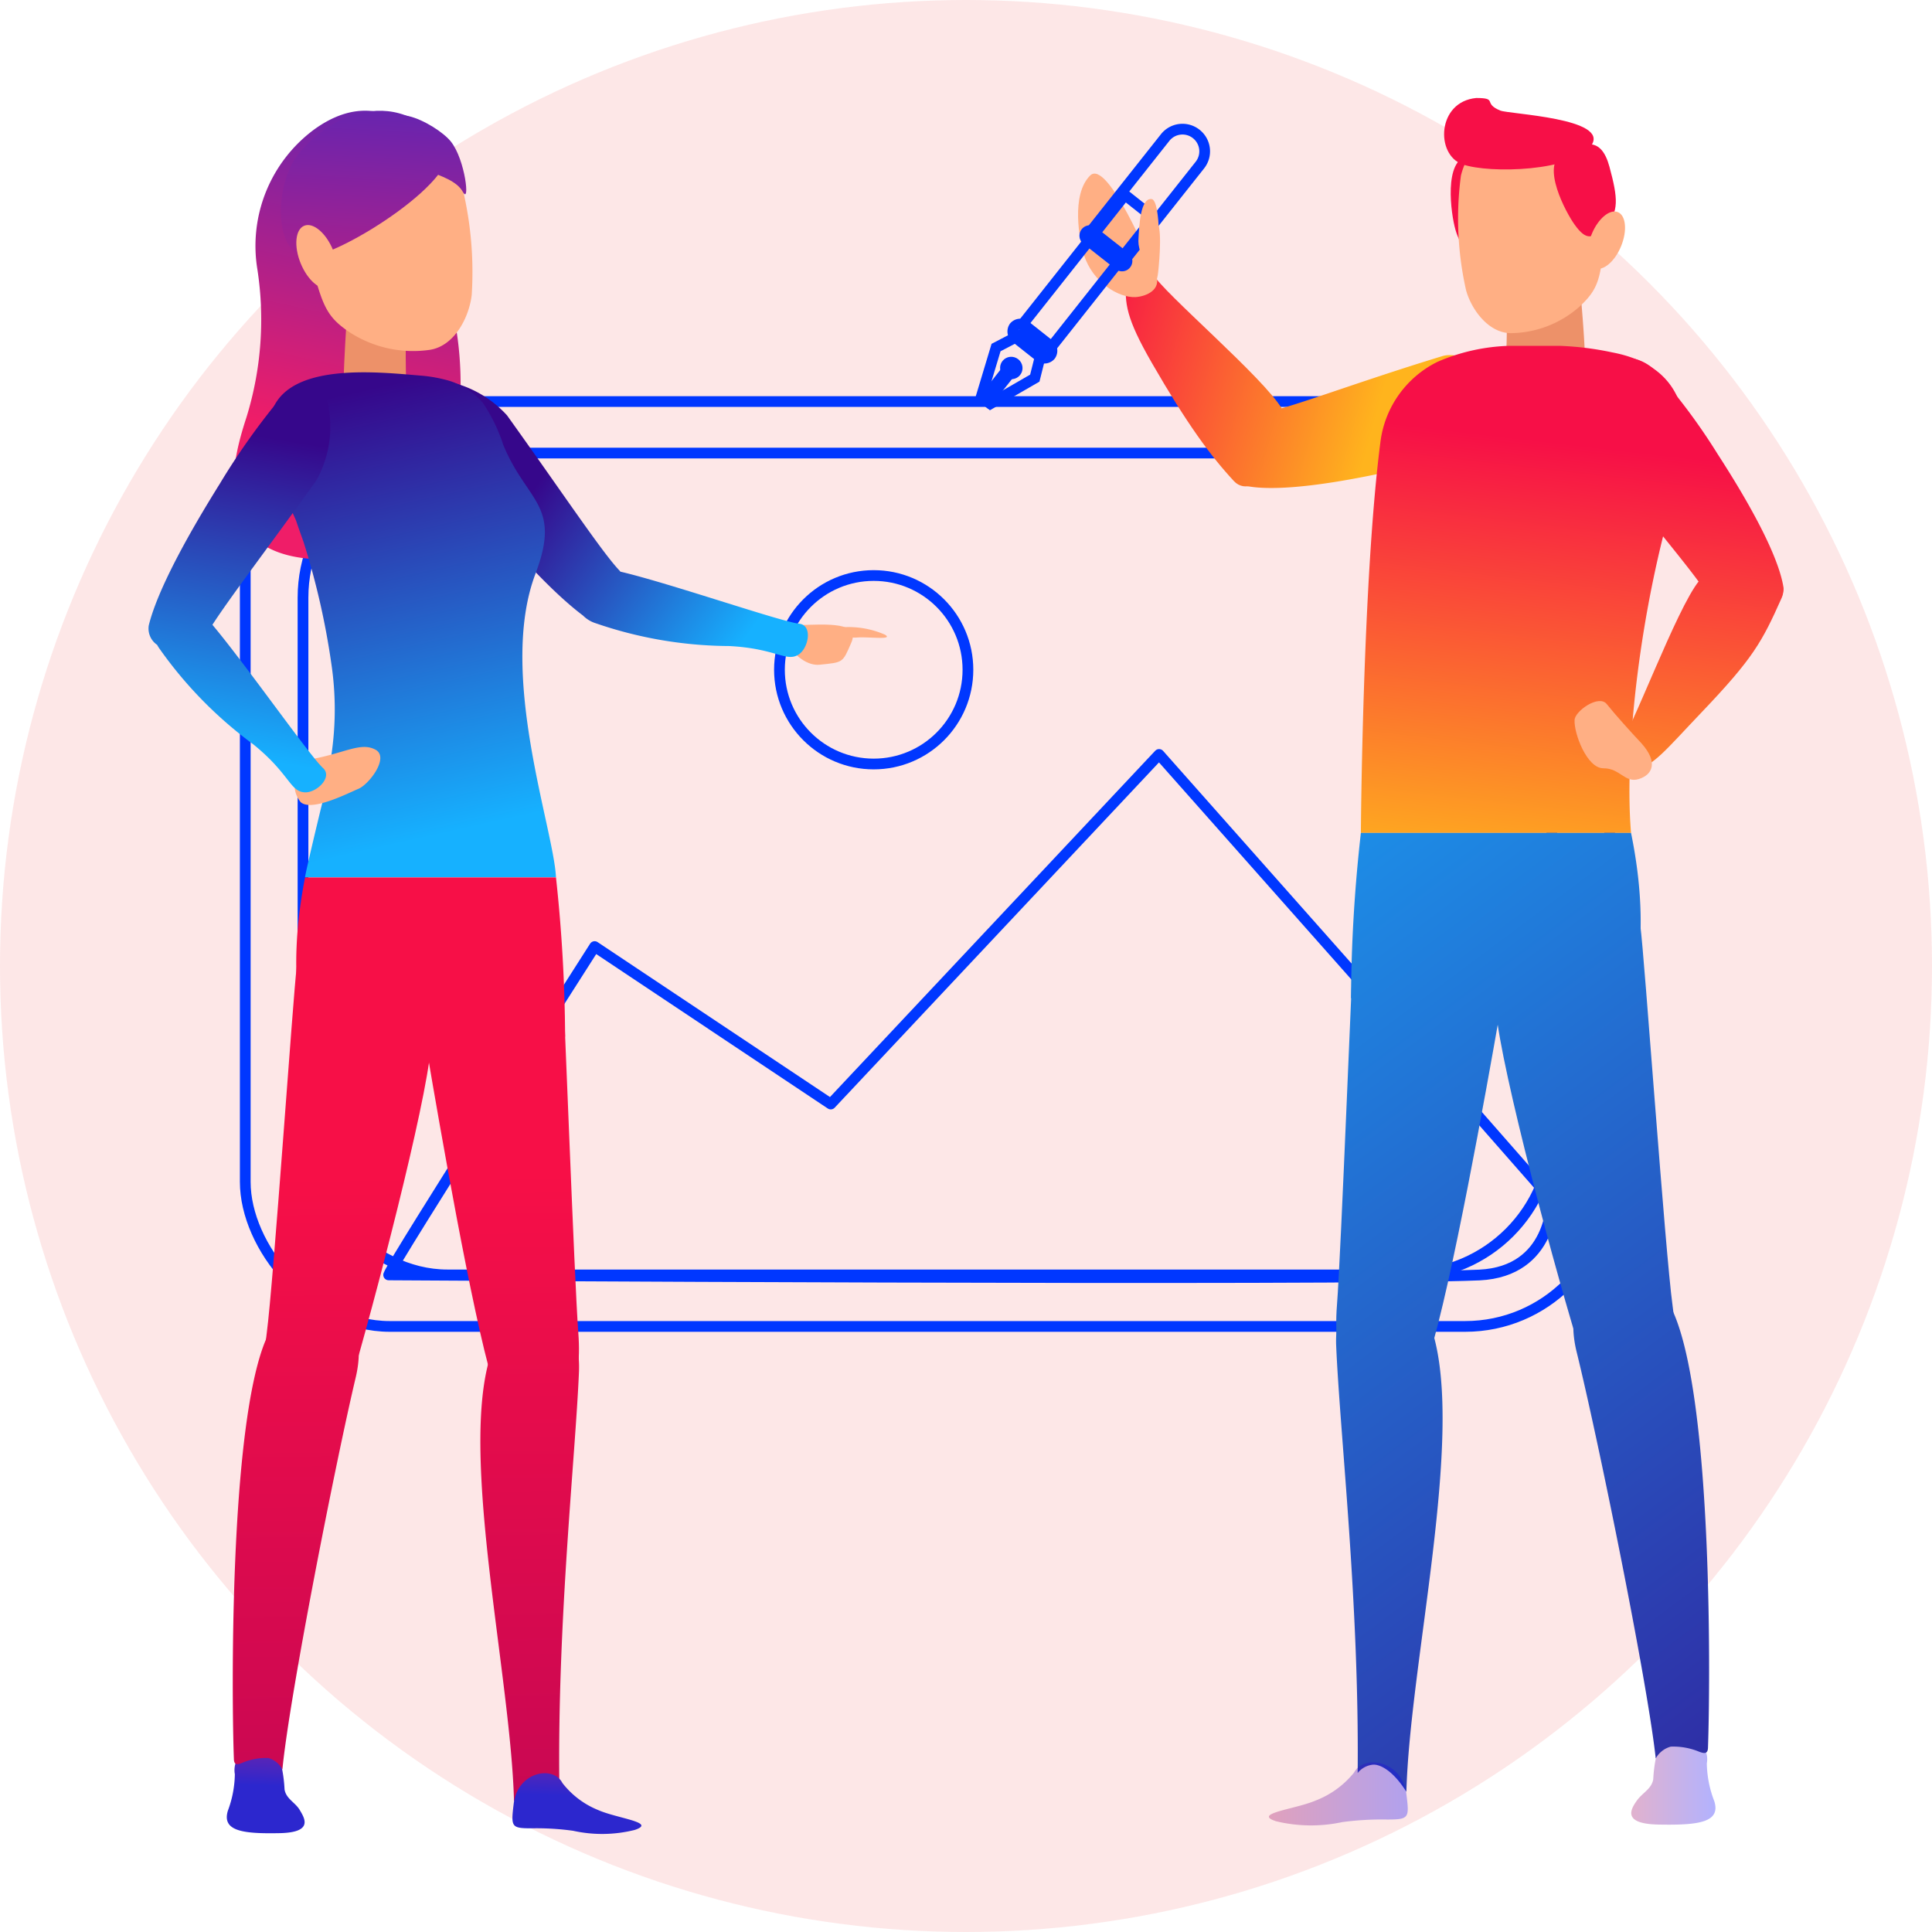 <svg xmlns="http://www.w3.org/2000/svg" xmlns:xlink="http://www.w3.org/1999/xlink" viewBox="0 0 180 180"><defs><style>.cls-1{isolation:isolate;}.cls-2{fill:#ed0f0f;opacity:0.1;}.cls-3,.cls-32{fill:none;stroke:#0037ff;}.cls-3{stroke-linecap:round;stroke-linejoin:round;}.cls-4{fill:url(#Gradient_bez_nazwy_8);}.cls-5{fill:#ffaf84;}.cls-6{fill:url(#Gradient_bez_nazwy_5);}.cls-7{fill:url(#Gradient_bez_nazwy_4);}.cls-8{fill:#ed9169;}.cls-9{fill:url(#Gradient_bez_nazwy_5-2);}.cls-10{fill:url(#Gradient_bez_nazwy_2);}.cls-11{fill:url(#Gradient_bez_nazwy_2-2);}.cls-12{fill:url(#Gradient_bez_nazwy_2-3);}.cls-13{fill:url(#Gradient_bez_nazwy_2-4);}.cls-14{fill:url(#Gradient_bez_nazwy_2-5);}.cls-15{fill:url(#Gradient_bez_nazwy_5-3);}.cls-16{fill:url(#Gradient_bez_nazwy_4-2);}.cls-17{fill:url(#Gradient_bez_nazwy_8-2);}.cls-18{fill:url(#Gradient_bez_nazwy_8-3);}.cls-19,.cls-31{opacity:0.3;mix-blend-mode:multiply;}.cls-19{fill:url(#Gradient_bez_nazwy_3);}.cls-20{fill:url(#Gradient_bez_nazwy_14);}.cls-21{fill:url(#Gradient_bez_nazwy_14-2);}.cls-22{fill:#f70f47;}.cls-23{fill:url(#Gradient_bez_nazwy_14-3);}.cls-24{fill:url(#Gradient_bez_nazwy_5-4);}.cls-25{fill:url(#Gradient_bez_nazwy_5-5);}.cls-26{fill:url(#Gradient_bez_nazwy_5-6);}.cls-27{fill:url(#Gradient_bez_nazwy_5-7);}.cls-28{fill:url(#Gradient_bez_nazwy_5-8);}.cls-29{fill:url(#Gradient_bez_nazwy_14-4);}.cls-30{fill:url(#Gradient_bez_nazwy_14-5);}.cls-31{fill:url(#Gradient_bez_nazwy_3-2);}.cls-32{stroke-miterlimit:10;}</style><linearGradient id="Gradient_bez_nazwy_8" x1="40.58" y1="-3.08" x2="31.05" y2="40.84" gradientUnits="userSpaceOnUse"><stop offset="0" stop-color="#2c27ce"/><stop offset="1" stop-color="#ef1d68"/></linearGradient><linearGradient id="Gradient_bez_nazwy_5" x1="1334.31" y1="1729.31" x2="1358.33" y2="1731.67" gradientTransform="translate(-224.1 -2120.58) rotate(30.47)" gradientUnits="userSpaceOnUse"><stop offset="0" stop-color="#36078b"/><stop offset="1" stop-color="#16b1ff"/></linearGradient><linearGradient id="Gradient_bez_nazwy_4" x1="24.89" y1="166.36" x2="25.48" y2="148.81" gradientUnits="userSpaceOnUse"><stop offset="0" stop-color="#2c27ce"/><stop offset="0.65" stop-color="#ef1d68"/><stop offset="1" stop-color="#efba92"/></linearGradient><linearGradient id="Gradient_bez_nazwy_5-2" x1="33.13" y1="36.49" x2="42.31" y2="77.47" gradientTransform="matrix(1, 0, 0, 1, 0, 0)" xlink:href="#Gradient_bez_nazwy_5"/><linearGradient id="Gradient_bez_nazwy_2" x1="40.31" y1="109.34" x2="41.56" y2="221.74" gradientUnits="userSpaceOnUse"><stop offset="0" stop-color="#f70f47"/><stop offset="1" stop-color="#9e005d"/></linearGradient><linearGradient id="Gradient_bez_nazwy_2-2" x1="27.18" y1="109.48" x2="28.44" y2="221.89" xlink:href="#Gradient_bez_nazwy_2"/><linearGradient id="Gradient_bez_nazwy_2-3" x1="32.45" y1="109.42" x2="33.7" y2="221.83" xlink:href="#Gradient_bez_nazwy_2"/><linearGradient id="Gradient_bez_nazwy_2-4" x1="49.11" y1="109.24" x2="50.37" y2="221.65" xlink:href="#Gradient_bez_nazwy_2"/><linearGradient id="Gradient_bez_nazwy_2-5" x1="46.74" y1="109.27" x2="47.99" y2="221.67" xlink:href="#Gradient_bez_nazwy_2"/><linearGradient id="Gradient_bez_nazwy_5-3" x1="26.01" y1="40.91" x2="21.3" y2="70.35" gradientTransform="matrix(1, 0, 0, 1, 0, 0)" xlink:href="#Gradient_bez_nazwy_5"/><linearGradient id="Gradient_bez_nazwy_4-2" x1="53.83" y1="167.33" x2="54.42" y2="149.79" xlink:href="#Gradient_bez_nazwy_4"/><linearGradient id="Gradient_bez_nazwy_8-2" x1="207.64" y1="305.81" x2="198.1" y2="349.72" gradientTransform="translate(-218.6 -272.49) rotate(-9.15)" xlink:href="#Gradient_bez_nazwy_8"/><linearGradient id="Gradient_bez_nazwy_8-3" x1="213.25" y1="307.02" x2="203.72" y2="350.94" gradientTransform="translate(-218.6 -272.49) rotate(-9.15)" xlink:href="#Gradient_bez_nazwy_8"/><linearGradient id="Gradient_bez_nazwy_3" x1="4999.96" y1="166.07" x2="5007.8" y2="166.07" gradientTransform="matrix(-1, 0, 0, 1, 5159.77, 0)" gradientUnits="userSpaceOnUse"><stop offset="0" stop-color="blue"/><stop offset="1" stop-color="#9e005d"/></linearGradient><linearGradient id="Gradient_bez_nazwy_14" x1="5059.65" y1="32.01" x2="5031.8" y2="39.69" gradientTransform="matrix(-1, 0, 0, 1, 5159.77, 0)" gradientUnits="userSpaceOnUse"><stop offset="0" stop-color="#f70f47"/><stop offset="1" stop-color="#ffb41d"/></linearGradient><linearGradient id="Gradient_bez_nazwy_14-2" x1="5059.66" y1="32.06" x2="5031.81" y2="39.73" xlink:href="#Gradient_bez_nazwy_14"/><linearGradient id="Gradient_bez_nazwy_14-3" x1="5016.94" y1="40.96" x2="5021.77" y2="82.46" xlink:href="#Gradient_bez_nazwy_14"/><linearGradient id="Gradient_bez_nazwy_5-4" x1="4953.92" y1="174.91" x2="5049.5" y2="46.95" gradientTransform="matrix(-1, 0, 0, 1, 5159.77, 0)" xlink:href="#Gradient_bez_nazwy_5"/><linearGradient id="Gradient_bez_nazwy_5-5" x1="4971.16" y1="187.78" x2="5066.74" y2="59.83" gradientTransform="matrix(-1, 0, 0, 1, 5159.77, 0)" xlink:href="#Gradient_bez_nazwy_5"/><linearGradient id="Gradient_bez_nazwy_5-6" x1="4956.32" y1="176.7" x2="5051.9" y2="48.75" gradientTransform="matrix(-1, 0, 0, 1, 5159.77, 0)" xlink:href="#Gradient_bez_nazwy_5"/><linearGradient id="Gradient_bez_nazwy_5-7" x1="4987.94" y1="200.32" x2="5083.51" y2="72.36" gradientTransform="matrix(-1, 0, 0, 1, 5159.77, 0)" xlink:href="#Gradient_bez_nazwy_5"/><linearGradient id="Gradient_bez_nazwy_5-8" x1="4968.22" y1="185.59" x2="5063.8" y2="57.63" gradientTransform="matrix(-1, 0, 0, 1, 5159.77, 0)" xlink:href="#Gradient_bez_nazwy_5"/><linearGradient id="Gradient_bez_nazwy_14-4" x1="4999.22" y1="43.02" x2="5004.05" y2="84.52" xlink:href="#Gradient_bez_nazwy_14"/><linearGradient id="Gradient_bez_nazwy_14-5" x1="5002.31" y1="42.66" x2="5007.14" y2="84.16" xlink:href="#Gradient_bez_nazwy_14"/><linearGradient id="Gradient_bez_nazwy_3-2" x1="5028.61" y1="167.14" x2="5041.54" y2="167.14" xlink:href="#Gradient_bez_nazwy_3"/></defs><title>kontent-box3</title><g class="cls-1"><g id="Слой_2" data-name="Слой 2"><g id="Designed_by_Freepik" data-name="Designed by Freepik"><circle class="cls-2" cx="90" cy="90" r="90"/></g><g id="Objects"><rect class="cls-3" x="22.85" y="37.4" width="127.12" height="86.17" rx="13.47" ry="13.47" transform="translate(172.82 160.98) rotate(180)"/><rect class="cls-3" x="28.24" y="42.2" width="116.35" height="76.57" rx="13.47" ry="13.47" transform="translate(172.82 160.98) rotate(180)"/><path class="cls-3" d="M36.21,118.78c.35-1.12,19.19-30.59,19.19-30.59l22,14.67,30.59-32.57L126,90.61l18.58,21.18s.09,6.67-6.75,7C125.25,119.34,36.21,118.78,36.21,118.78Z"/><circle class="cls-3" cx="81.4" cy="62.4" r="8.78"/><path class="cls-4" d="M29.22,12.1a13.49,13.49,0,0,0-5.24,13,30.8,30.8,0,0,1-1,13.72c-1,3.12-4.46,13.54,7.81,13.3s13-14.6,11.62-22,1.17-12.54-.68-14.78S35.58,7.45,29.22,12.1Z"/><path class="cls-5" d="M74.21,58.25c2.92-.1,5.94-.31,5.11,1.61s-.74,1.84-2.95,2.07S71.76,58.33,74.21,58.25Z"/><path class="cls-6" d="M74.46,58.11c-1.69-.18-12.15-3.8-16.66-4.85l-.08-.1c-1.58-1.64-5.3-7.23-10.48-14.46a10.29,10.29,0,0,0-6.48-3.31c-1.62-.11-3.3,1.79-1.71,4.28a65.8,65.8,0,0,0,5.61,7.68c5,6.09,8,8.75,9.66,10a2.9,2.9,0,0,0,1.19.72,38.75,38.75,0,0,0,12.42,2.12c4.35.22,5.33,1.53,6.48.79C75.35,60.35,75.72,58.25,74.46,58.11Z"/><path class="cls-7" d="M26.22,164.51a13.26,13.26,0,0,1,.29,2.2c.14.89,1,1.21,1.42,1.93s1.33,2.08-1.85,2.15c-3.41.07-5.43-.17-4.85-2.09a10.08,10.08,0,0,0,.65-3.4,2.14,2.14,0,0,1,.39-1.66C22.66,163.27,25.72,162.59,26.22,164.51Z"/><path class="cls-8" d="M32.47,27.15c0,.25-.43,5.65-.5,9.8,0,2,1.43,4,2.89,4h.06c1.43,0,3.12-1.8,3-3.8-.23-3.61-.06-7.3-.05-7.36Z"/><path class="cls-9" d="M28.28,50.49a70.64,70.64,0,0,1,2.59,11.34,28.83,28.83,0,0,1,0,8.54c-.23,1.7-.57,3.39-1,5.07-.15.63-1.39,5.75-1.45,6.3H51.8c-.22-4.58-5.44-19-1.91-28.29,2.45-6.45-.8-6.65-3-12A15.76,15.76,0,0,0,45,37.55a6.72,6.72,0,0,0-3.58-2.19A13.26,13.26,0,0,0,39.27,35c-4-.32-13.27-1.46-14.15,4.16a10,10,0,0,0,.46,4.55c.52,1.64,1.3,3.19,2,4.78C27.81,49.19,28.05,49.84,28.28,50.49Z"/><path class="cls-10" d="M28.52,96.59s-2-5.09-.1-14.84H51.8a143,143,0,0,1,.85,14.84Z"/><path class="cls-11" d="M33.14,128.34c1.87-7.9-5.9-9.29-8.35-3.57-3.47,8.08-3.2,33.91-3,39.07,0,.68.38.55.75.41a5.61,5.61,0,0,1,2.47-.46,2.16,2.16,0,0,1,1.3,1.06C27,157.82,31.32,136,33.14,128.34Z"/><path class="cls-12" d="M40.13,97.66c.82-9.81-2.92-17.43-8.79-14.19-2.47,1.36-3.37,4.09-3.7,6.66s-2.15,29.26-2.79,34.09c-1.43,10.87,6.84,7.94,7.74,4.93C34.85,121.53,39.68,103,40.13,97.66Z"/><path class="cls-13" d="M53.94,127.83c.31-7.36-6.6-7.21-8.34-1.21-2.73,9.43,2,29.67,2.29,41.23,1.2-2,2.34-2.48,2.88-2.44a1.91,1.91,0,0,1,1.34.75C51.93,150.93,53.61,135.71,53.94,127.83Z"/><path class="cls-14" d="M45.88,128.63c.92,3,8.83,6.49,8-4.46-.37-4.85-1.34-31.66-1.53-34.24s-.62-6.36-1.87-6.83c-6.24-2.36-12.3,5.35-10.66,15.05C40.92,104.64,44,122.4,45.88,128.63Z"/><path class="cls-5" d="M78.51,58.44a8.45,8.45,0,0,1,3.94.69c.87.53-1.6.17-2.65.27S77.33,58.46,78.51,58.44Z"/><path class="cls-5" d="M29.38,70.66c2.85-.57,4.3-1.53,5.61-.81s-.61,3.23-1.59,3.64S29,75.67,28,74.72A2.54,2.54,0,0,1,29.38,70.66Z"/><path class="cls-15" d="M19.79,58.21c1.62-2.52,5.25-7.27,9.68-13.44a10.29,10.29,0,0,0,1.07-7.19c-.41-1.57-2.75-2.55-4.6-.25a65.23,65.23,0,0,0-5.48,7.77c-4.83,7.74-6.18,11.44-6.6,13.17a1.84,1.84,0,0,0,.78,1.81c.05.09.1.18.16.27a38.7,38.7,0,0,0,8.8,9C27,72.1,27,73.74,28.39,73.82c1.11.06,2.64-1.42,1.7-2.27C28.87,70.44,22.92,61.94,19.79,58.21Z"/><path class="cls-5" d="M28.86,24c1.19,4.48,1.48,5.47,3.78,7a10.88,10.88,0,0,0,7.43,1.59c2.33-.38,3.66-3.12,3.88-5.13a33.54,33.54,0,0,0-1.35-11.75c-.74-2.47-4.35-5-7.57-4.52S26,13.07,28.86,24Z"/><path class="cls-16" d="M52.4,166.12a8,8,0,0,0,3.31,2.51c1.77.79,5.52,1.16,3.43,1.86a12.49,12.49,0,0,1-5.74.08,24.74,24.74,0,0,0-3.87-.23c-1.91,0-1.93-.13-1.67-2.29C48.22,165.07,51.54,164.44,52.4,166.12Z"/><path class="cls-17" d="M41.44,13.49c2.27,2.76-9.79,10.43-12.74,10.41s-3.19-5.62-1.41-8.77S36.08,7,41.44,13.49Z"/><path class="cls-18" d="M36.51,13.5c.88,2.5,5.49,2.37,6.61,4.37.69,1.25.24-3-1.12-4.69S34.74,8.47,36.51,13.5Z"/><ellipse class="cls-5" cx="29.52" cy="23.92" rx="1.63" ry="3.12" transform="translate(-6.85 12.94) rotate(-22.22)"/><path class="cls-19" d="M154.34,163.48a13.29,13.29,0,0,0-.31,2.28c-.15.92-1,1.25-1.53,2s-1.44,2.16,2,2.23c3.67.07,5.84-.17,5.22-2.17a10.16,10.16,0,0,1-.7-3.53,2.16,2.16,0,0,0-.42-1.72C158.18,162.18,154.88,161.48,154.34,163.48Z"/><path class="cls-20" d="M107.38,25.5c1,1.77,10.37,9.7,12.07,12.61,2,3.44-2.48,8.88-4.49,6.71-2.17-2.34-4.36-5.31-7.64-11-2.42-4.2-2.55-5.59-2.39-7.65C105.07,24.53,106.7,24.33,107.38,25.5Z"/><path class="cls-21" d="M117.6,38.46c2.14-.26,8.43-2.74,16.81-5.29,1.49-.45,5,.95,6.68,2.81,1,1.16.62,4.18-2.15,5.22a56.38,56.38,0,0,1-9,2.62c-8.6,1.92-12.23,1.77-13.81,1.46C114.29,44.91,114.48,38.84,117.6,38.46Z"/><path class="cls-22" d="M138.29,22.56c-1.5.7-2.15.71-2.69-1.16-.42-1.45-1.13-6.54,1.19-6.88s4.14-.41,3.87,2.73S140.08,21.73,138.29,22.56Z"/><path class="cls-8" d="M147.07,25.29c0,.23.54,5.11.63,8.85a3.86,3.86,0,0,1-3.63,3.62H144c-1.8,0-3.92-1.63-3.76-3.43a48.41,48.41,0,0,0,.06-6.65Z"/><path class="cls-23" d="M156.15,45.6c-3.34,11-4.84,24.32-4.19,32H126.79s.15-23.58,1.83-36.49a9.66,9.66,0,0,1,5.31-7.4,18.07,18.07,0,0,1,6.71-1.49h4.65a28.13,28.13,0,0,1,4.91.61C156.88,34.09,158.09,39.23,156.15,45.6Z"/><path class="cls-24" d="M151.86,93s2.18-5.28.1-15.4H126.79a143.08,143.08,0,0,0-.92,15.4Z"/><path class="cls-25" d="M146.89,125.95c-2-8.19,6.35-9.64,9-3.71,3.74,8.39,3.44,35.19,3.24,40.54,0,.7-.41.57-.81.43a6.25,6.25,0,0,0-2.66-.48,2.29,2.29,0,0,0-1.4,1.1C153.47,156.54,148.85,133.88,146.89,125.95Z"/><path class="cls-26" d="M139.37,94.1c-.88-10.18,3.15-18.09,9.46-14.73,2.66,1.41,3.63,4.24,4,6.91s2.31,30.37,3,35.37c1.55,11.28-7.37,8.24-8.33,5.12C145,118.88,139.85,99.65,139.37,94.1Z"/><path class="cls-27" d="M124.49,125.42c-.33-7.64,7.11-7.48,9-1.26,2.94,9.78-2.14,30.78-2.46,42.78-1.3-2.07-2.52-2.57-3.1-2.53a2.07,2.07,0,0,0-1.44.78C126.65,149.39,124.84,133.59,124.49,125.42Z"/><path class="cls-28" d="M133.17,126.24c-1,3.12-9.5,6.73-8.61-4.62.39-5,1.45-32.85,1.65-35.53s.67-6.6,2-7.09c6.72-2.44,13.24,5.55,11.48,15.62C138.51,101.35,135.22,119.78,133.17,126.24Z"/><path class="cls-29" d="M150.67,69.82c1.31-1.58,5.5-13.09,7.63-15.7C160.83,51,167.21,53,166,55.69c-1.84,4.13-2.66,5.64-7.48,10.69-3.35,3.51-4.38,4.92-6.36,5.49C150.56,72.32,149.81,70.87,150.67,69.82Z"/><path class="cls-30" d="M159.27,55.73c-1-1.92-5.49-7-10.8-13.93-.94-1.24-.85-5,.32-7.24.73-1.37,3.71-2,5.64.2a56.38,56.38,0,0,1,5.57,7.5c4.79,7.4,5.91,10.86,6.16,12.45C166.47,56.6,160.71,58.53,159.27,55.73Z"/><path class="cls-5" d="M149.54,21.76c-.42,4.17-.54,5.09-2.36,6.79a9.82,9.82,0,0,1-6.4,2.49c-2.13,0-3.71-2.25-4.19-4a30.31,30.31,0,0,1-.48-10.67,6.73,6.73,0,0,1,6.1-5.12C145.15,11.24,150.56,11.58,149.54,21.76Z"/><path class="cls-5" d="M152.92,69.24c-1-1.06-2.47-2.7-3.22-3.64s-3,.68-3,1.49c-.07,1.21,1.14,4.5,2.69,4.49s2,1.41,3.3,1S154.5,71,152.92,69.24Z"/><path class="cls-31" d="M126.15,165.15a8.53,8.53,0,0,1-3.57,2.6c-1.9.82-5.94,1.2-3.7,1.93a13.92,13.92,0,0,0,6.18.08,28,28,0,0,1,4.17-.24c2.06,0,2.08-.13,1.8-2.37C130.66,164.06,127.08,163.4,126.15,165.15Z"/><path class="cls-22" d="M149.53,21.11c-1.13,1.13-1.72,1.35-2.81-.16-.85-1.17-3.16-5.54-1.17-6.61s3.61-1.72,4.4,1.2S150.87,19.78,149.53,21.11Z"/><ellipse class="cls-5" cx="149.66" cy="22.37" rx="2.82" ry="1.48" transform="translate(72.36 152.46) rotate(-67.78)"/><path class="cls-22" d="M148.26,13.55c-1.62,2.42-9.46,2.65-12,1.76s-2.38-5.84,1.28-6.18c2.06,0,.57.49,2.24,1.17C140.6,10.64,150,11,148.26,13.55Z"/><path class="cls-5" d="M107.72,25.72c-.46-1.26-4.55-11-6.16-9.36-1.79,1.79-1,6-.57,7.39.8,2.53,3.19,4,4.8,3.93C106.92,27.61,108.16,26.92,107.72,25.72Z"/><path class="cls-5" d="M107.94,25c.06-.61.4-4.26-.28-4.37-1-.17-1.38,2.2-1.61,3.78-.13.85.27,2.08,1,2.1S107.84,26,107.94,25Z"/><rect class="cls-32" x="99.67" y="17.56" width="3.41" height="15.37" transform="translate(37.54 -57.45) rotate(38.35)"/><path class="cls-32" d="M104.11,24.34l-2.48-2a.48.48,0,0,1-.08-.68l7-8.84a2.06,2.06,0,0,1,2.9-.34h0a2.06,2.06,0,0,1,.34,2.9l-7,8.84A.48.48,0,0,1,104.11,24.34Z"/><polygon class="cls-32" points="96.41 35.23 92.27 37.62 91.42 36.96 92.8 32.38 95.45 31 97.14 32.33 96.41 35.23"/><path class="cls-32" d="M96.87,33.23l-2.25-1.78a.75.75,0,0,1-.12-1h0a.75.75,0,0,1,1-.12l2.25,1.78a.75.75,0,0,1,.12,1h0A.75.75,0,0,1,96.87,33.23Z"/><ellipse class="cls-32" cx="94.22" cy="34.29" rx="0.54" ry="0.55" transform="translate(8.87 86.9) rotate(-51.65)"/><path class="cls-32" d="M94.34,34.44,92,37.4l-.29-.23,2.35-3a.18.18,0,0,1,.25,0,.19.19,0,0,1,.07.12A.18.18,0,0,1,94.34,34.44Z"/><path class="cls-32" d="M104.25,24.68l-3-2.36a.46.46,0,0,1-.08-.65h0a.46.46,0,0,1,.65-.08l3,2.36a.46.46,0,0,1,.08.65h0A.46.46,0,0,1,104.25,24.68Z"/><path class="cls-5" d="M108,22.86c0-.62,0-4.28-.73-4.32-1-.06-1.14,2.33-1.21,3.92,0,.86.49,2,1.19,2S108,23.85,108,22.86Z"/></g></g></g></svg>